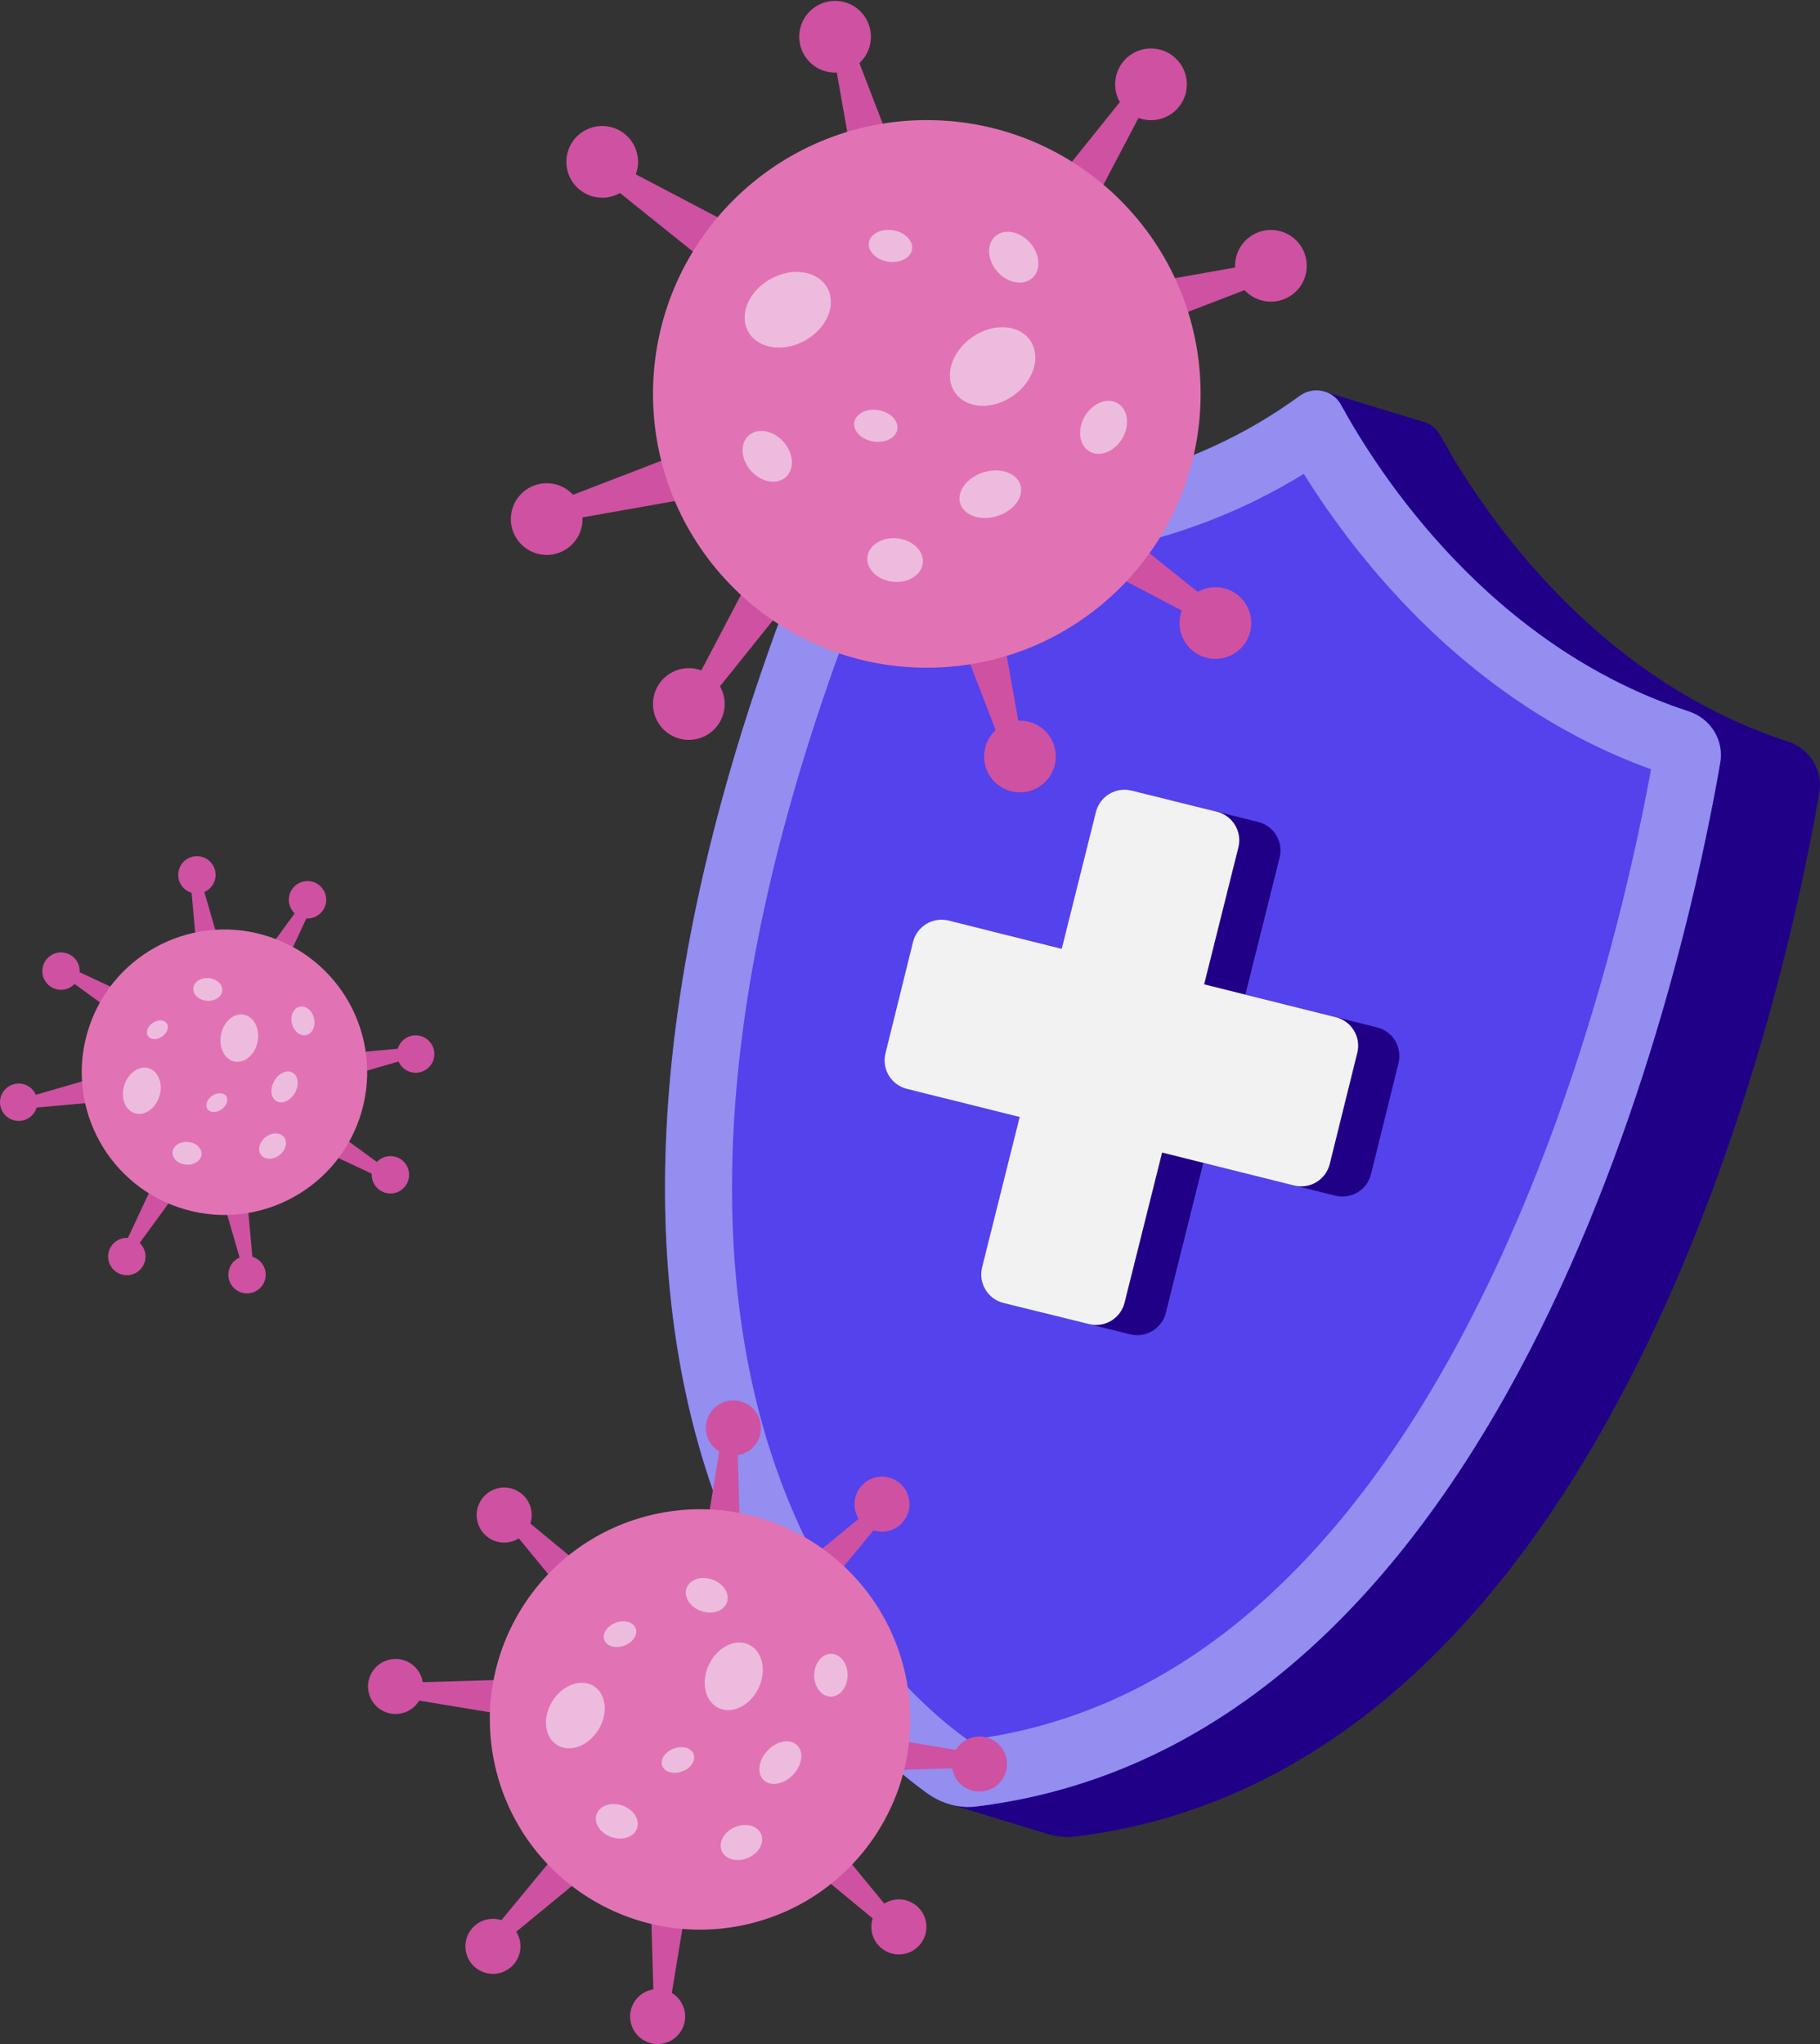 <svg width="1610" height="1808" viewBox="0 0 1610 1808" fill="none" xmlns="http://www.w3.org/2000/svg">
<rect x="0" y="0" width="1610" height="1808" fill="#333333" stroke="none"/>
<g clip-path="url(#clip0_3032_6239)">
<path d="M1581.61 655.833C1406.12 598.584 1307.58 446.179 1273.97 384.752C1270.33 378.095 1264.12 373.894 1257.31 372.488L1257.33 372.446L1170.75 346.143L1134.77 397.737L1132.19 433.468C1019.27 476.028 909.635 466.863 857.769 458.544C839.203 455.564 820.923 465.516 813.693 482.869C552.14 1110.36 722.191 1424.38 841.378 1552.99L838.285 1595.06L925.966 1621.7C934.108 1624.32 942.727 1625.34 951.351 1624.28C1432.39 1565.15 1580.66 868.3 1609.42 701.176C1612.85 681.207 1600.87 662.12 1581.61 655.833Z" fill="#210088"/>
<path d="M1186.28 358.11C1219.89 419.537 1318.43 571.942 1493.92 629.191C1513.18 635.478 1525.16 654.565 1521.73 674.534C1492.97 841.652 1344.7 1538.51 863.661 1597.63C848.134 1599.54 832.596 1594.93 819.924 1585.77C730.431 1521 406.802 1222.01 725.997 456.227C733.232 438.874 751.507 428.922 770.073 431.902C838.157 442.825 1005.79 455.309 1149.71 350.16C1161.85 341.293 1179.07 344.928 1186.28 358.11Z" fill="#5442EC"/>
<path d="M1153.36 419.065C1201.17 495.789 1300.46 622.516 1460.54 680.337C1444.11 770.398 1400.72 966.465 1309.27 1150.19C1192.18 1385.43 1039.9 1516.18 856.699 1538.81C856.389 1538.74 855.62 1538.47 854.678 1537.79C816.914 1510.46 723.97 1429.38 676.58 1267.26C649.395 1174.25 641.26 1068.3 652.411 952.336C665.786 813.286 707.055 658.646 775.121 492.499C796.941 495.431 826.51 498.19 860.609 498.19C938.08 498.19 1048.74 483.829 1153.36 419.065ZM1164.55 345.303C1159.42 345.303 1154.22 346.87 1149.72 350.159C1051.29 422.068 941.781 438.963 860.603 438.963C823.083 438.963 791.607 435.351 770.084 431.901C767.891 431.549 765.704 431.377 763.534 431.377C747.358 431.377 732.386 440.923 726.008 456.226C406.813 1222.01 730.443 1521 819.936 1585.77C830.706 1593.56 843.55 1598.06 856.699 1598.06C859.017 1598.06 861.342 1597.93 863.666 1597.63C1344.71 1538.51 1492.98 841.651 1521.73 674.533C1525.16 654.57 1513.18 635.477 1493.92 629.19C1318.43 571.941 1219.9 419.536 1186.28 358.109C1181.75 349.814 1173.25 345.303 1164.55 345.303Z" fill="#938EEF"/>
<path d="M999.818 1180.07L924.248 1161.37C910.312 1157.92 901.807 1143.83 905.258 1129.89L1005.95 727.215C1009.4 713.282 1023.49 704.778 1037.43 708.229L1113 726.923C1126.94 730.373 1135.44 744.46 1131.99 758.399L1031.3 1161.08C1027.85 1175.01 1013.75 1183.51 999.818 1180.07Z" fill="#210088"/>
<path d="M1237.16 940.098L1212.8 1038.49C1209.35 1052.42 1195.26 1060.93 1181.32 1057.48L838.781 972.016C824.846 968.565 816.34 954.478 819.791 940.54L844.145 842.148C847.596 828.216 861.686 819.712 875.627 823.162L1218.17 908.622C1232.1 912.073 1240.61 926.166 1237.16 940.098Z" fill="#210088"/>
<path d="M963.335 1171.04L887.765 1152.35C873.83 1148.9 865.325 1134.81 868.776 1120.87L969.468 718.195C972.919 704.262 987.009 695.759 1000.95 699.209L1076.52 717.903C1090.46 721.353 1098.96 735.441 1095.51 749.379L994.817 1152.06C991.366 1165.99 977.27 1174.49 963.335 1171.04Z" fill="#F2F2F2"/>
<path d="M1200.68 931.079L1176.32 1029.47C1172.87 1043.4 1158.78 1051.91 1144.84 1048.46L802.298 962.996C788.363 959.546 779.858 945.458 783.309 931.52L807.663 833.129C811.113 819.196 825.204 810.692 839.145 814.143L1181.69 899.603C1195.62 903.053 1204.13 917.146 1200.68 931.079Z" fill="#F2F2F2"/>
<path d="M1020.78 287.46L1103.82 255.466L1096.82 235.824L1009.83 251.223L1020.78 287.46Z" fill="#CF51A2"/>
<path d="M1119.4 266.421C1102.08 263.728 1090.23 247.513 1092.92 230.202C1095.61 212.89 1111.83 201.038 1129.14 203.731C1146.46 206.425 1158.31 222.64 1155.62 239.951C1152.92 257.262 1136.71 269.109 1119.4 266.421Z" fill="#CF51A2"/>
<path d="M992.443 469.693L1061.86 525.381L1049.23 541.972L971.01 500.901L992.443 469.693Z" fill="#CF51A2"/>
<path d="M1080.02 519.665C1062.71 516.971 1046.49 528.824 1043.8 546.135C1041.1 563.447 1052.96 579.661 1070.27 582.355C1087.59 585.049 1103.81 573.196 1106.5 555.884C1109.19 538.573 1097.34 522.358 1080.02 519.665Z" fill="#CF51A2"/>
<path d="M587.111 406.689L504.061 438.684L511.064 458.325L598.054 442.933L587.111 406.689Z" fill="#CF51A2"/>
<path d="M488.485 427.728C505.799 430.421 517.654 446.636 514.96 463.947C512.272 481.259 496.048 493.111 478.74 490.418C461.425 487.724 449.57 471.509 452.264 454.198C454.953 436.893 471.17 425.04 488.485 427.728Z" fill="#CF51A2"/>
<path d="M615.44 224.466L546.027 168.778L558.663 152.188L636.873 193.264L615.44 224.466Z" fill="#CF51A2"/>
<path d="M527.857 174.486C545.172 177.18 561.389 165.327 564.083 148.016C566.772 130.705 554.923 114.49 537.608 111.796C520.294 109.109 504.076 120.955 501.382 138.267C498.688 155.578 510.543 171.793 527.857 174.486Z" fill="#CF51A2"/>
<path d="M849.865 565.552L881.866 648.581L901.511 641.585L886.115 554.605L849.865 565.552Z" fill="#CF51A2"/>
<path d="M870.921 664.165C873.609 646.853 889.833 635.001 907.141 637.694C924.456 640.388 936.311 656.602 933.617 673.914C930.923 691.225 914.705 703.078 897.39 700.384C880.082 697.691 868.227 681.476 870.921 664.165Z" fill="#CF51A2"/>
<path d="M690.688 539.941L634.99 609.341L618.396 596.707L659.475 518.512L690.688 539.941Z" fill="#CF51A2"/>
<path d="M640.699 627.505C643.393 610.194 631.538 593.979 614.224 591.286C596.909 588.592 580.692 600.445 577.997 617.756C575.309 635.068 587.158 651.282 604.473 653.97C621.787 656.67 638.005 644.817 640.699 627.505Z" fill="#CF51A2"/>
<path d="M936.84 157.285L992.538 87.885L1009.14 100.512L968.054 178.714L936.84 157.285Z" fill="#CF51A2"/>
<path d="M986.833 69.717C984.139 87.029 995.994 103.243 1013.31 105.937C1030.62 108.631 1046.84 96.778 1049.53 79.466C1052.23 62.155 1040.37 45.94 1023.06 43.247C1005.74 40.553 989.521 52.406 986.833 69.717Z" fill="#CF51A2"/>
<path d="M791.122 135.972L759.122 52.943L739.477 59.939L754.878 146.919L791.122 135.972Z" fill="#CF51A2"/>
<path d="M770.074 37.367C767.38 54.678 751.162 66.531 733.853 63.837C716.539 61.144 704.684 44.929 707.378 27.618C710.072 10.306 726.29 -1.546 743.604 1.147C760.919 3.841 772.762 20.056 770.074 37.367Z" fill="#CF51A2"/>
<path d="M819.867 590.526C953.63 590.526 1062.07 482.109 1062.07 348.37C1062.07 214.632 953.63 106.215 819.867 106.215C686.103 106.215 577.666 214.632 577.666 348.37C577.666 482.109 686.103 590.526 819.867 590.526Z" fill="#E173B4"/>
<path d="M661.886 293.254C670.218 308.349 692.64 311.942 711.969 301.275C731.299 290.608 740.209 269.727 731.877 254.633C723.544 239.544 701.122 235.951 681.793 246.618C662.464 257.279 653.553 278.16 661.886 293.254Z" fill="#EDBBDE"/>
<path d="M963.85 399.27C973.059 404.609 986.064 399.377 992.9 387.596C999.737 375.809 997.812 361.93 988.603 356.59C979.394 351.251 966.389 356.483 959.559 368.27C952.716 380.052 954.642 393.936 963.85 399.27Z" fill="#EDBBDE"/>
<path d="M844.846 347.26C854.818 361.592 877.782 362.855 896.134 350.091C914.486 337.32 921.274 315.355 911.297 301.023C901.325 286.691 878.361 285.428 860.009 298.192C841.657 310.957 834.875 332.928 844.846 347.26Z" fill="#EDBBDE"/>
<path d="M767.298 492.662C766.153 503.246 776.214 513.001 789.762 514.461C803.309 515.921 815.218 508.531 816.357 497.948C817.501 487.37 807.44 477.609 793.892 476.143C780.351 474.689 768.436 482.085 767.298 492.662Z" fill="#EDBBDE"/>
<path d="M695.083 422.03C703.046 414.969 702.17 400.983 693.128 390.793C684.087 380.602 670.307 378.064 662.344 385.125C654.381 392.187 655.257 406.173 664.299 416.363C673.334 426.553 687.121 429.086 695.083 422.03Z" fill="#EDBBDE"/>
<path d="M913.128 245.941C921.091 238.879 920.215 224.893 911.174 214.697C902.132 204.507 888.346 201.968 880.383 209.03C872.42 216.091 873.296 230.077 882.338 240.268C891.385 250.464 905.171 253.002 913.128 245.941Z" fill="#EDBBDE"/>
<path d="M768.66 214.456C767.426 222.113 774.96 229.699 785.485 231.386C796.011 233.078 805.536 228.239 806.769 220.576C807.997 212.912 800.469 205.332 789.944 203.64C779.424 201.959 769.893 206.798 768.66 214.456Z" fill="#EDBBDE"/>
<path d="M849.454 445.249C852.744 455.946 867.316 460.952 882.014 456.441C896.706 451.923 905.951 439.594 902.667 428.897C899.377 418.201 884.804 413.189 870.106 417.706C855.414 422.223 846.169 434.553 849.454 445.249Z" fill="#EDBBDE"/>
<path d="M755.691 373.518C754.457 381.182 761.991 388.762 772.517 390.454C783.043 392.147 792.573 387.308 793.801 379.644C795.029 371.981 787.495 364.401 776.975 362.715C766.449 361.016 756.919 365.855 755.691 373.518Z" fill="#EDBBDE"/>
<path d="M730.738 1404.29L774.236 1351.62L762.154 1341.12L709.764 1384.17L730.738 1404.29Z" fill="#CF51A2"/>
<path d="M788.78 1353.09C776.186 1357.81 762.149 1351.42 757.429 1338.83C752.708 1326.24 759.092 1312.21 771.692 1307.49C784.286 1302.77 798.322 1309.15 803.042 1321.75C807.763 1334.33 801.374 1348.37 788.78 1353.09Z" fill="#CF51A2"/>
<path d="M780.432 1536.85L847.837 1547.96L845.638 1563.82L777.846 1565.79L780.432 1536.85Z" fill="#CF51A2"/>
<path d="M857.841 1537.31C845.247 1542.03 838.863 1556.06 843.578 1568.65C848.298 1581.24 862.335 1587.63 874.929 1582.91C887.523 1578.19 893.906 1564.15 889.192 1551.56C884.477 1538.97 870.441 1532.59 857.841 1537.31Z" fill="#CF51A2"/>
<path d="M485.553 1647.32L442.055 1700L454.136 1710.5L506.527 1667.45L485.553 1647.32Z" fill="#CF51A2"/>
<path d="M427.514 1698.53C440.108 1693.81 454.144 1700.19 458.865 1712.79C463.585 1725.38 457.202 1739.41 444.602 1744.13C432.008 1748.85 417.971 1742.47 413.251 1729.88C408.53 1717.28 414.914 1703.25 427.514 1698.53Z" fill="#CF51A2"/>
<path d="M435.869 1514.76L368.459 1503.65L370.664 1487.79L438.45 1485.82L435.869 1514.76Z" fill="#CF51A2"/>
<path d="M358.455 1514.31C371.049 1509.59 377.438 1495.55 372.718 1482.96C367.997 1470.37 353.961 1463.99 341.367 1468.71C328.773 1473.43 322.383 1487.46 327.104 1500.05C331.824 1512.64 345.861 1519.03 358.455 1514.31Z" fill="#CF51A2"/>
<path d="M721.156 1654.66L773.833 1698.16L784.341 1686.08L741.278 1633.7L721.156 1654.66Z" fill="#CF51A2"/>
<path d="M772.372 1712.7C767.652 1700.11 774.035 1686.07 786.629 1681.35C799.223 1676.63 813.259 1683.01 817.98 1695.61C822.7 1708.2 816.317 1722.23 803.717 1726.95C791.129 1731.67 777.093 1725.29 772.372 1712.7Z" fill="#CF51A2"/>
<path d="M605.027 1697.47L593.911 1764.86L578.051 1762.66L576.078 1694.88L605.027 1697.47Z" fill="#CF51A2"/>
<path d="M604.573 1774.86C599.852 1762.27 585.816 1755.89 573.222 1760.61C560.628 1765.33 554.244 1779.36 558.959 1791.95C563.679 1804.54 577.716 1810.93 590.31 1806.21C602.91 1801.49 609.293 1787.45 604.573 1774.86Z" fill="#CF51A2"/>
<path d="M625.545 1348.81L636.661 1281.41L652.521 1283.61L654.494 1351.39L625.545 1348.81Z" fill="#CF51A2"/>
<path d="M626 1271.41C630.72 1284 644.757 1290.38 657.351 1285.66C669.945 1280.94 676.328 1266.91 671.608 1254.32C666.887 1241.72 652.851 1235.34 640.257 1240.06C627.669 1244.78 621.285 1258.81 626 1271.41Z" fill="#CF51A2"/>
<path d="M520.042 1389.41L467.359 1345.92L456.857 1358L499.92 1410.38L520.042 1389.41Z" fill="#CF51A2"/>
<path d="M468.82 1331.38C473.54 1343.98 467.157 1358.01 454.563 1362.73C441.969 1367.45 427.933 1361.07 423.212 1348.47C418.491 1335.88 424.875 1321.84 437.469 1317.12C450.063 1312.4 464.099 1318.79 468.82 1331.38Z" fill="#CF51A2"/>
<path d="M655.341 1703.03C756.073 1683.12 821.583 1585.33 801.663 1484.61C781.742 1383.9 683.934 1318.4 583.202 1338.32C482.47 1358.24 416.959 1456.03 436.88 1556.74C456.8 1657.45 554.609 1722.95 655.341 1703.03Z" fill="#E173B4"/>
<path d="M492.853 1543.3C504.112 1550.26 520.461 1544.21 529.371 1529.8C538.282 1515.39 536.381 1498.07 525.122 1491.11C513.863 1484.15 497.514 1490.19 488.597 1504.6C479.693 1519.01 481.594 1536.34 492.853 1543.3Z" fill="#EDBBDE"/>
<path d="M734.78 1500.51C742.945 1500.61 749.68 1492.22 749.811 1481.76C749.942 1471.3 743.428 1462.74 735.256 1462.64C727.085 1462.54 720.356 1470.93 720.225 1481.39C720.093 1491.84 726.608 1500.41 734.78 1500.51Z" fill="#EDBBDE"/>
<path d="M635.576 1510.52C647.645 1516.35 663.482 1508.55 670.95 1493.11C678.418 1477.65 674.681 1460.4 662.612 1454.57C650.542 1448.74 634.706 1456.55 627.238 1471.99C619.769 1487.44 623.506 1504.69 635.576 1510.52Z" fill="#EDBBDE"/>
<path d="M638.465 1636.99C641.69 1644.5 652.09 1647.24 661.704 1643.12C671.318 1638.99 676.498 1629.57 673.273 1622.06C670.055 1614.55 659.648 1611.81 650.034 1615.93C640.426 1620.06 635.241 1629.48 638.465 1636.99Z" fill="#EDBBDE"/>
<path d="M563.552 1616.93C566.222 1609.21 560.363 1600.19 550.475 1596.77C540.587 1593.36 530.413 1596.85 527.749 1604.57C525.085 1612.29 530.938 1621.32 540.82 1624.73C550.708 1628.15 560.882 1624.65 563.552 1616.93Z" fill="#EDBBDE"/>
<path d="M643.095 1417.04C645.759 1409.32 639.906 1400.3 630.018 1396.88C620.13 1393.47 609.956 1396.96 607.286 1404.68C604.622 1412.41 610.475 1421.43 620.363 1424.84C630.251 1428.25 640.431 1424.77 643.095 1417.04Z" fill="#EDBBDE"/>
<path d="M534.588 1450.39C536.65 1455.98 544.542 1458.21 552.224 1455.38C559.901 1452.55 564.449 1445.73 562.393 1440.14C560.33 1434.55 552.433 1432.31 544.756 1435.14C537.079 1437.97 532.526 1444.8 534.588 1450.39Z" fill="#EDBBDE"/>
<path d="M675.576 1574.34C681.805 1580.26 693.439 1578.12 701.569 1569.57C709.699 1561.02 711.236 1549.29 705.008 1543.37C698.779 1537.45 687.139 1539.59 679.009 1548.14C670.885 1556.7 669.348 1568.43 675.576 1574.34Z" fill="#EDBBDE"/>
<path d="M585.822 1561.67C587.885 1567.26 595.782 1569.49 603.459 1566.66C611.136 1563.83 615.689 1557 613.627 1551.42C611.565 1545.83 603.667 1543.59 595.997 1546.42C588.314 1549.25 583.76 1556.08 585.822 1561.67Z" fill="#EDBBDE"/>
<path d="M252.067 852.802L271.718 810.79L261.99 805.939L234.859 843.136L252.067 852.802Z" fill="#CF51A2"/>
<path d="M281.525 809.288C274.045 814.532 263.734 812.715 258.495 805.242C253.256 797.763 255.068 787.454 262.542 782.216C270.022 776.972 280.333 778.789 285.572 786.262C290.811 793.735 289.006 804.044 281.525 809.288Z" fill="#CF51A2"/>
<path d="M307.246 931.507L353.444 927.371L354.69 938.169L310.465 950.975L307.246 931.507Z" fill="#CF51A2"/>
<path d="M358.212 918.668C350.732 923.912 348.92 934.222 354.165 941.694C359.41 949.173 369.722 950.985 377.196 945.741C384.676 940.497 386.488 930.187 381.243 922.715C375.998 915.242 365.692 913.43 358.212 918.668Z" fill="#CF51A2"/>
<path d="M132.163 1054.21L112.518 1096.22L122.245 1101.08L149.37 1063.88L132.163 1054.21Z" fill="#CF51A2"/>
<path d="M102.71 1097.73C110.19 1092.49 120.502 1094.31 125.741 1101.78C130.986 1109.26 129.168 1119.57 121.694 1124.81C114.214 1130.05 103.902 1128.23 98.663 1120.76C93.418 1113.29 95.23 1102.98 102.71 1097.73Z" fill="#CF51A2"/>
<path d="M76.996 975.506L30.793 979.647L29.547 968.849L73.772 956.037L76.996 975.506Z" fill="#CF51A2"/>
<path d="M26.03 988.344C33.51 983.106 35.322 972.791 30.077 965.318C24.832 957.84 14.52 956.028 7.046 961.272C-0.434 966.51 -2.246 976.825 2.999 984.298C8.238 991.777 18.549 993.589 26.03 988.344Z" fill="#CF51A2"/>
<path d="M288.303 1019.02L330.322 1038.67L335.18 1028.94L297.97 1001.82L288.303 1019.02Z" fill="#CF51A2"/>
<path d="M331.831 1048.48C326.592 1041 328.404 1030.69 335.878 1025.45C343.358 1020.22 353.669 1022.03 358.908 1029.5C364.153 1036.98 362.335 1047.29 354.861 1052.53C347.387 1057.76 337.076 1055.95 331.831 1048.48Z" fill="#CF51A2"/>
<path d="M219.232 1066.88L223.374 1113.08L212.574 1114.32L199.76 1070.1L219.232 1066.88Z" fill="#CF51A2"/>
<path d="M232.073 1117.84C226.828 1110.36 216.516 1108.55 209.042 1113.79C201.562 1119.04 199.75 1129.34 204.995 1136.82C210.24 1144.3 220.552 1146.11 228.026 1140.86C235.506 1135.63 237.318 1125.32 232.073 1117.84Z" fill="#CF51A2"/>
<path d="M173.486 834.198L169.344 788.009L180.144 786.764L192.958 830.981L173.486 834.198Z" fill="#CF51A2"/>
<path d="M160.644 783.236C165.889 790.714 176.2 792.526 183.674 787.282C191.154 782.044 192.966 771.729 187.721 764.256C182.476 756.777 172.165 754.966 164.691 760.21C157.211 765.448 155.399 775.763 160.644 783.236Z" fill="#CF51A2"/>
<path d="M111.041 878.813L69.022 859.166L64.164 868.891L101.374 896.017L111.041 878.813Z" fill="#CF51A2"/>
<path d="M67.513 849.357C72.757 856.836 70.94 867.145 63.465 872.383C55.991 877.621 45.674 875.81 40.435 868.337C35.19 860.858 37.008 850.549 44.482 845.311C51.962 840.073 62.273 841.884 67.513 849.357Z" fill="#CF51A2"/>
<path d="M318.105 988.811C340.499 922.799 305.13 851.135 239.106 828.746C173.081 806.356 101.404 841.719 79.011 907.731C56.617 973.743 91.986 1045.41 158.01 1067.8C224.035 1090.19 295.712 1054.82 318.105 988.811Z" fill="#E173B4"/>
<path d="M119.295 984.583C127.878 987.247 137.599 980.501 141.014 969.512C144.423 958.524 140.227 947.457 131.645 944.794C123.062 942.13 113.341 948.882 109.926 959.864C106.516 970.853 110.712 981.919 119.295 984.583Z" fill="#EDBBDE"/>
<path d="M271.068 915.377C276.456 914.06 279.454 907.397 277.767 900.503C276.08 893.602 270.34 889.085 264.952 890.402C259.564 891.719 256.566 898.381 258.253 905.276C259.94 912.177 265.68 916.7 271.068 915.377Z" fill="#EDBBDE"/>
<path d="M207.552 938.809C216.475 940.591 225.564 932.773 227.847 921.349C230.13 909.925 224.747 899.217 215.819 897.435C206.897 895.653 197.807 903.465 195.524 914.895C193.242 926.319 198.624 937.027 207.552 938.809Z" fill="#EDBBDE"/>
<path d="M230.938 1021.45C234.329 1025.84 241.637 1025.87 247.257 1021.53C252.878 1017.19 254.678 1010.11 251.286 1005.72C247.895 1001.33 240.588 1001.3 234.967 1005.64C229.353 1009.99 227.547 1017.07 230.938 1021.45Z" fill="#EDBBDE"/>
<path d="M178.28 1020.99C178.721 1015.46 173.339 1010.52 166.258 1009.96C159.177 1009.39 153.086 1013.41 152.639 1018.94C152.198 1024.47 157.58 1029.41 164.66 1029.98C171.741 1030.54 177.839 1026.51 178.28 1020.99Z" fill="#EDBBDE"/>
<path d="M196.617 876.076C197.058 870.546 191.676 865.606 184.596 865.039C177.515 864.473 171.418 868.496 170.976 874.026C170.535 879.556 175.917 884.496 182.998 885.062C190.079 885.628 196.176 881.606 196.617 876.076Z" fill="#EDBBDE"/>
<path d="M130.959 916.419C133.266 919.745 138.833 919.87 143.398 916.705C147.964 913.541 149.793 908.285 147.493 904.96C145.186 901.635 139.619 901.51 135.054 904.674C130.488 907.832 128.652 913.094 130.959 916.419Z" fill="#EDBBDE"/>
<path d="M244.691 973.966C249.793 976.797 257.077 973.418 260.969 966.416C264.861 959.414 263.877 951.441 258.781 948.61C253.68 945.78 246.396 949.158 242.504 956.16C238.612 963.162 239.589 971.136 244.691 973.966Z" fill="#EDBBDE"/>
<path d="M183.529 980.878C185.836 984.203 191.403 984.329 195.968 981.164C200.534 978 202.37 972.738 200.063 969.419C197.757 966.094 192.19 965.969 187.624 969.133C183.059 972.291 181.223 977.553 183.529 980.878Z" fill="#EDBBDE"/>
</g>
<defs>
<clipPath id="clip0_3032_6239">
<rect width="1610" height="1807" fill="white" transform="translate(0 0.766)"/>
</clipPath>
</defs>
</svg>
